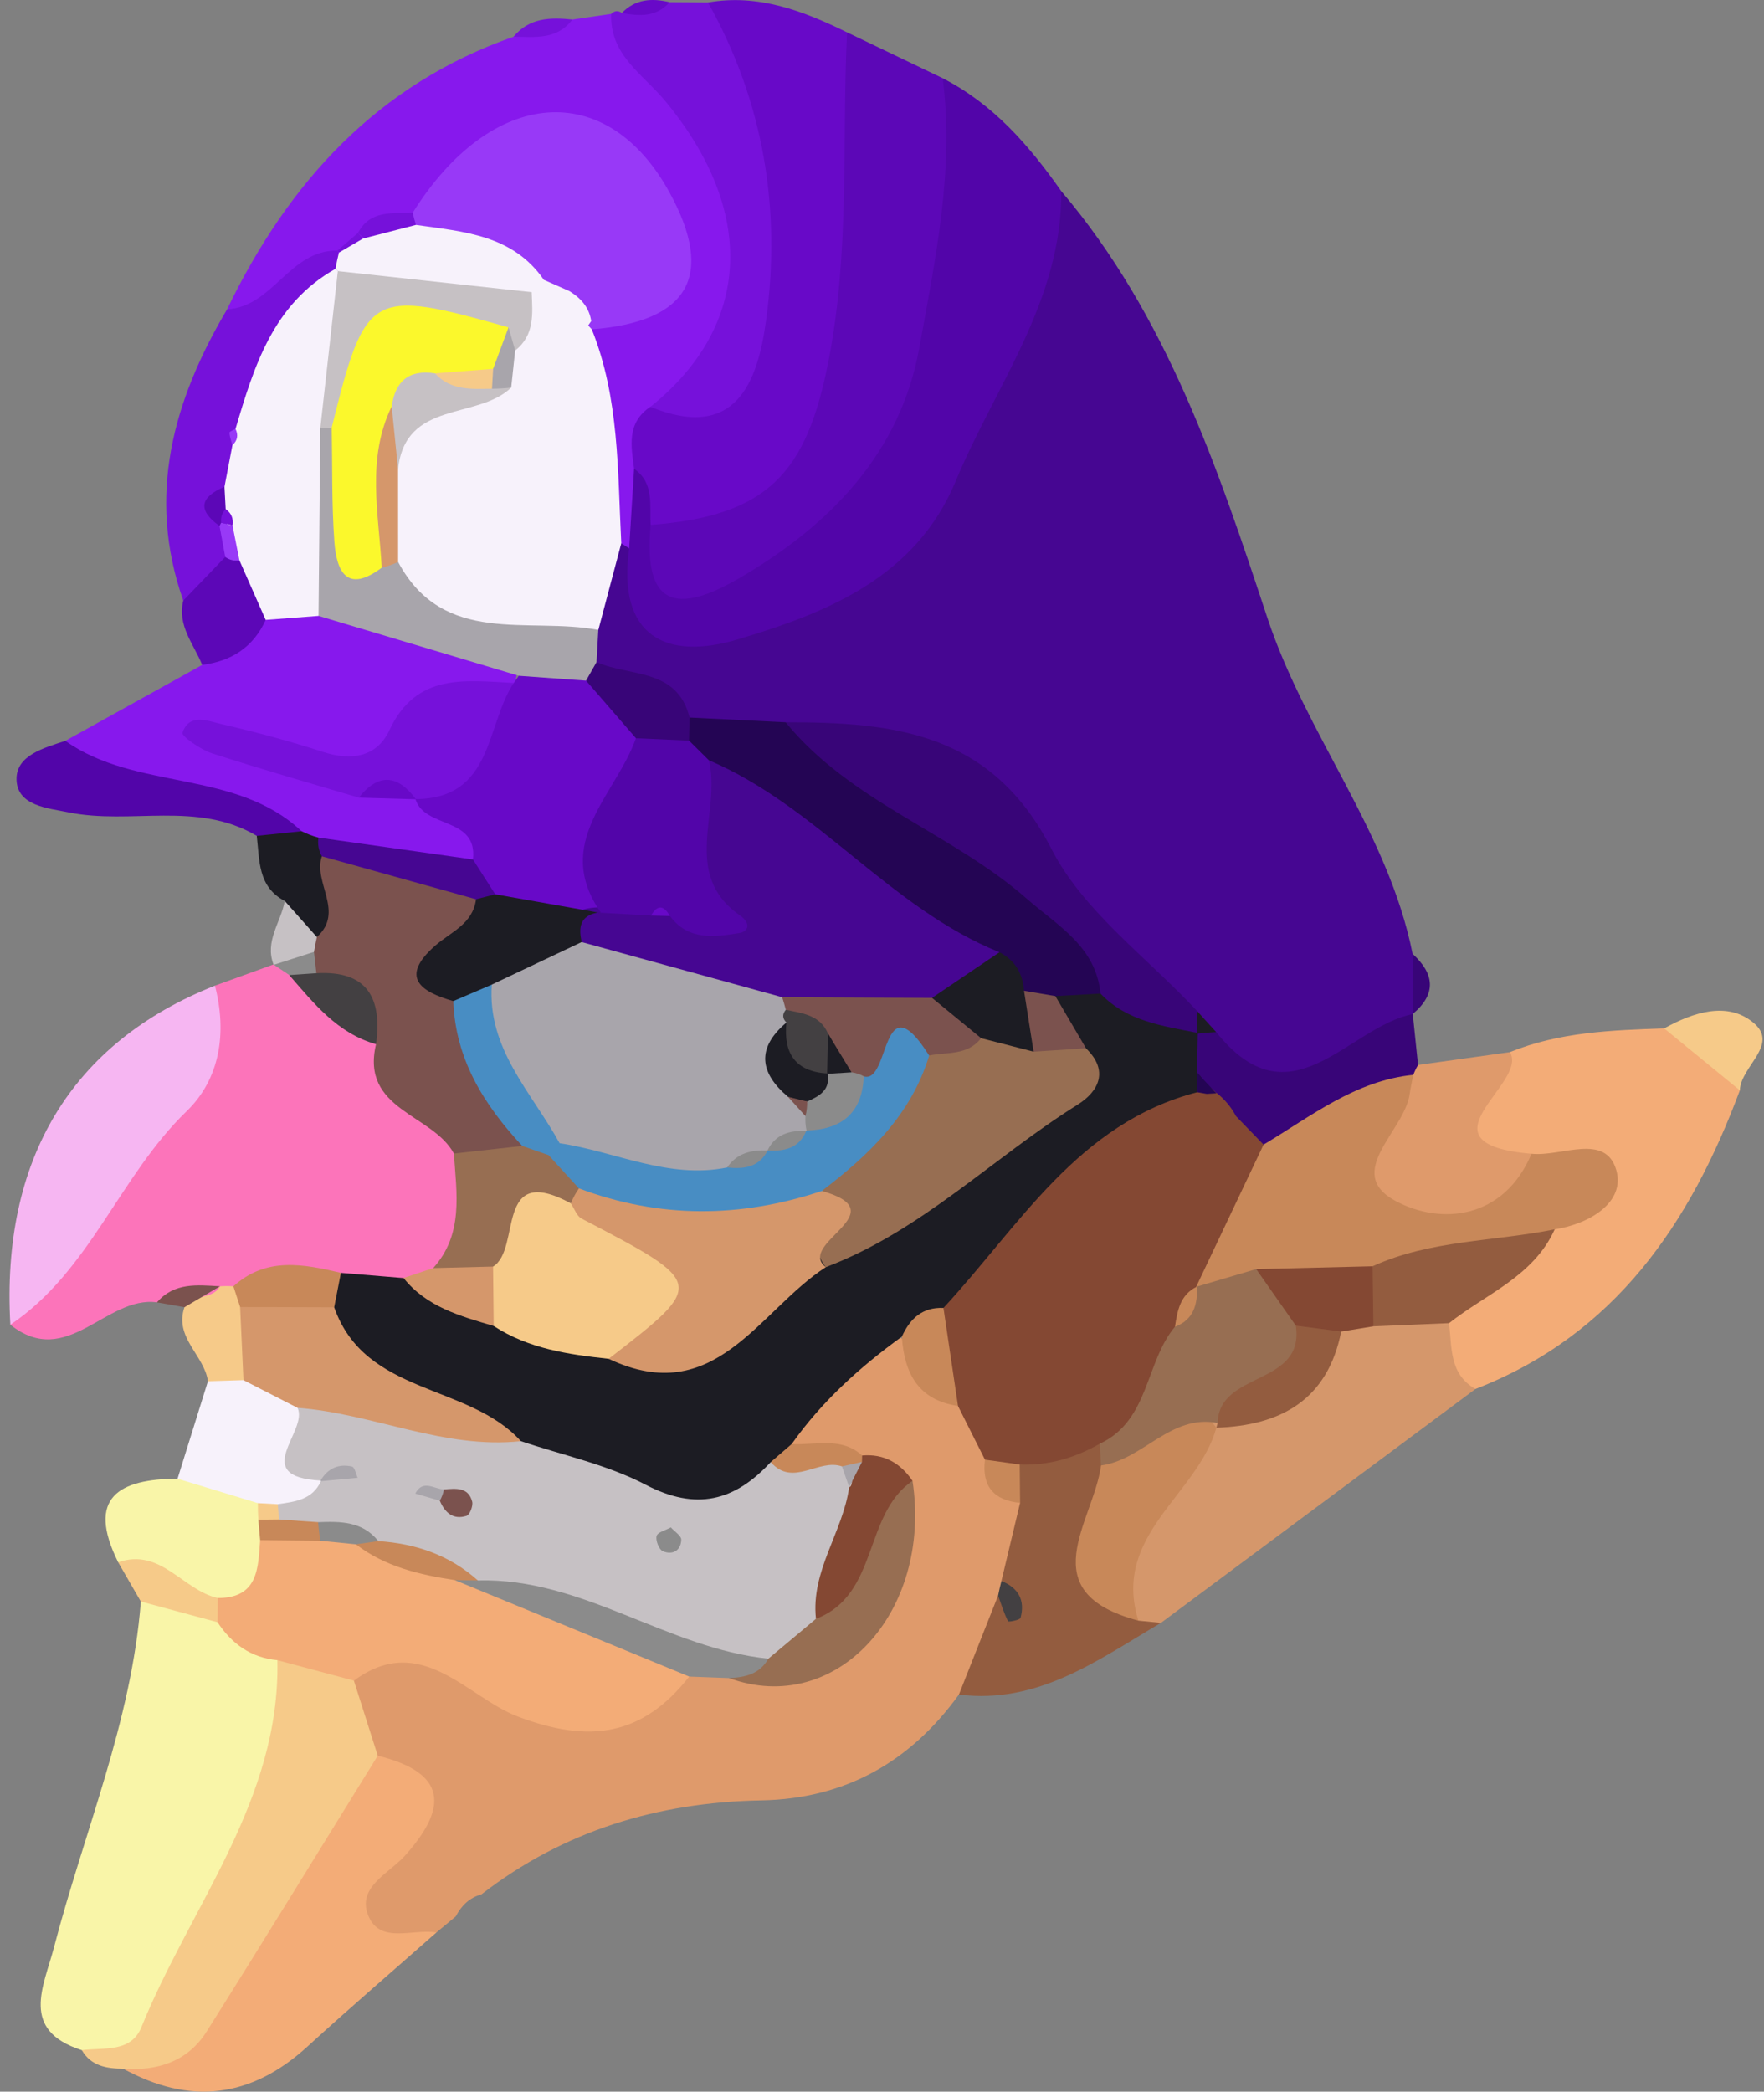 <?xml version="1.0" encoding="utf-8"?>
<!-- Generator: Adobe Illustrator 23.1.0, SVG Export Plug-In . SVG Version: 6.00 Build 0)  -->
<svg version="1.1" id="Calque_1" xmlns="http://www.w3.org/2000/svg" xmlns:xlink="http://www.w3.org/1999/xlink" x="0px" y="0px"
	 viewBox="0 0 1125 1333.58" style="enable-background:new 0 0 1125 1333.58;" xml:space="preserve">
<rect x="0" y="0" width="1125" height="1333.58" fill="#808080" stroke="none"/>
<style type="text/css">
	.st0{fill:#8B8B8B;}
	.st1{fill:#460692;}
	.st2{fill:#DF9A6B;}
	.st3{fill:#FC74BA;}
	.st4{fill:#5205A9;}
	.st5{fill:#F9F5A8;}
	.st6{fill:#8718ED;}
	.st7{fill:#5C07B7;}
	.st8{fill:#6809C8;}
	.st9{fill:#F3AC77;}
	.st10{fill:#D5976B;}
	.st11{fill:#F6CA89;}
	.st12{fill:#F6B6F2;}
	.st13{fill:#7611DA;}
	.st14{fill:#935C3F;}
	.st15{fill:#380578;}
	.st16{fill:#F7F2FB;}
	.st17{fill:#1C1C23;}
	.st18{fill:#C6C1C4;}
	.st19{fill:#7B524E;}
	.st20{fill:#240554;}
	.st21{fill:#A8A5AB;}
	.st22{fill:#844833;}
	.st23{fill:#976E52;}
	.st24{fill:#C88859;}
	.st25{fill:#434042;}
	.st26{fill:#9839F7;}
	.st27{fill:#FBF82C;}
	.st28{fill:#488DC3;}
</style>
<g>
	<g>
		<path class="st0" d="M824.5,1043.03"/>
		<path class="st1" d="M676.85,121.9c67.3,79.09,99.86,176.61,131.32,271.72c24.83,75.07,77.14,136.66,92.71,214.52
			c8.25,12.79,8.1,25.59,0.04,38.4l0.08,0.02c-56.35,59.79-70.35,62.5-130.7,25.4c-6.37-6.73-11.92-14.17-17.44-21.58
			c-41.98-44.82-86.81-86.56-123.84-136.59c-31.07-41.97-83.99-36.04-130.95-38.12c-18.49-0.06-36.96-0.3-54.45-7.48
			c-22.23-16.05-49.32-24.37-69.85-43.3c-5.26-8.23-7.19-17.3-6.91-26.96c2.56-18.95,7.38-37.04,20.33-51.88
			c5.74-2.52,11.55-2.62,17.31,0.01c15.48,56.74,51.8,51.48,95.57,34.63c98.09-37.75,118.44-130.33,152.59-212.93
			C659.42,151.41,654.56,129.9,676.85,121.9z"/>
		<path class="st2" d="M611.55,1080.41c-31.05,43-72.57,66.48-126.07,67.46c-65.79,1.21-125.89,19.26-178.42,59.91
			c-7.64,2.15-12.81,7.16-16.38,14.06c-4.13,3.42-8.26,6.85-12.39,10.27c-16.41,10.76-34.45,16.67-49.23,0.27
			c-15.91-17.65-2.46-34.58,8.28-48.74c17.1-22.55,21.24-42.79-4.04-61.95c-10.55-15.99-18.04-32.76-13.62-52.58
			c27.01-41.5,59.36-15.72,86.61-3.34c44.26,20.12,85.95,28.41,128.82-0.61c8.35-3.74,17.12-4.97,26.17-4.29
			c66.69,6.74,100.37-25.57,106.28-102.15c-5.56-9.03-13.87-14.56-23.61-18.33c-15.34-6.26-33.66-6.04-44.97-20.89
			c7.1-41.09,30.38-64.74,72.85-67.75c18.71,8.62,29.28,27.32,46.57,37.77c10.6,9.54,17.04,21.62,21.21,35.05
			c3.18,13.16,12.05,23.49,18.04,35.31c5.2,16.96-0.81,32.72-4.98,48.73c-1.38,5.47-3.23,10.77-5.21,16.05
			C638.74,1045.35,634.45,1068.91,611.55,1080.41z"/>
		<path class="st3" d="M137.07,628.43c12.44-4.5,24.88-9.01,37.32-13.51c5.35,0.31,10.63,1.13,15.87,2.35
			c24.01,8.21,42.84,23.35,58.09,43.37c12.76,29.36,42.56,47.4,52.48,78.73c5.78,26.6,4.75,51.61-16.58,71.91
			c-5.22,4-11.03,6.87-17.31,8.78c-15.4,4.04-31.18,4.11-46.93,4.17c-20.4-0.01-40.94-1.31-60.87,4.98
			c-5.57,1.6-11.26,2.6-17.02,3.24c-14.17,2.61-27.62-8.72-42.03-2.1c-32.56-4.37-57.22,43.06-93.5,14.26
			c16.41-38.53,41.75-71.94,67.83-103.48C102.78,706.85,122.75,669.65,137.07,628.43z"/>
		<path class="st4" d="M676.85,121.9c0.41,69.89-42.13,124.21-67.31,184.77c-25.64,61.66-82.36,84.1-139.35,101.07
			c-45.42,13.53-76.76-2.18-68.94-58.09c-10.95-15.97-14.53-32.39-3.12-49.73c25.65-9.52,25.35,12.02,31.36,26.03
			c1.81,33.92,17.75,36.31,43.89,20.72c54.42-32.45,84.89-79.85,99.18-141.53c11.92-51.46,2.09-106.76,28.64-155.27
			C633.53,66.41,656.43,92.85,676.85,121.9z"/>
		<path class="st5" d="M52.18,1307.13c-39.78-12.71-24.26-40.55-17.73-65.63c19.08-73.31,49.46-143.78,55.37-220.4
			c18.88-11.7,36.01-1.89,53.51,4.23c16.78,9.79,33.85,19.28,43.34,37.54c11.16,93.08-48.18,161.1-85.62,236.55
			C91.81,1318.05,70.48,1316.54,52.18,1307.13z"/>
		<path class="st6" d="M404.39,298.89c-1.04,16.9-2.09,33.81-3.14,50.74c0,0.02-5.03-3.22-5.03-3.22
			c-41.01-34.94-19.07-82.71-25.52-124.63c1.15-6.02,3.1-12.39,8.24-15.8c21.66-14.36,51.09-23.52,38.86-59.61
			c-9.06-26.73-25.5-47.27-53.96-54.09c-31.45-7.54-56.42,2.7-73.05,31.33c-4.14,7.13-9.73,13.16-16.52,17.97
			c-12.21,7.47-26.78,9.31-39.12,16.51c-7.16,4.67-14.4,9.19-21.55,13.89c-22.55,9.37-36.83,41.58-68.76,25.19
			c39.09-80.86,95.69-143.3,182.7-173.76c10.34-11.08,26.65-1.64,37.51-10.94c8.25-1.2,16.5-2.4,24.75-3.61
			c31.15,27.34,59.96,56.38,76.76,95.47c27.63,64.26,17.85,111.29-34.22,160.57C421.27,274.72,415.31,288.86,404.39,298.89z"/>
		<path class="st7" d="M601.2,49.86c7.57,58.32-4.73,115.53-14.9,171.85c-12.01,66.52-56.26,112.68-114.18,146.56
			c-41.07,24.02-61.97,18.25-57.16-33.59c93.09-36.92,103.81-116.84,107.19-201.93c1.5-37.78-11.18-78.57,18.04-112.13
			C560.53,30.37,580.87,40.11,601.2,49.86z"/>
		<path class="st8" d="M540.19,20.62c-3.28,70.01,1.91,139.98-11.92,210.07c-13.96,70.79-38.37,98.29-113.32,103.98
			c-0.79-12.75,2.45-26.69-10.57-35.8c-1.92-14.57-4.79-29.4,10.38-39.49c46.3-2.98,62.61-30.38,62.7-73.71
			c0.09-45.41-2.02-89.9-21.2-132.23c-7.35-16.21-18.11-33.26-4.77-51.87C483.63-4.06,512.2,6.92,540.19,20.62z"/>
		<path class="st9" d="M1109.6,695.17c-31.74,85.14-79.72,155.9-168.62,190.41c-25.26,3.12-24.7-15.22-26.44-31.67
			c7.63-37.53,46.43-47.61,65.85-74.77c6.77-7.23,21.97-12.12,18.63-22.09c-4.74-14.13-21.79-6.13-33.13-9.59
			c-64.47-23.16-28.1-50.11-2.93-76.66c31.59-12.85,64.99-13.95,98.37-15.14C1086.3,657.97,1106.96,665.56,1109.6,695.17z"/>
		<path class="st6" d="M41.65,472.34c29.1-16.14,58.2-32.27,87.3-48.41c9.33-16.36,22.39-28.54,39.92-35.82
			c11.89-4.34,24.18-5.48,36.73-4.71c41.71,10.48,86.39,11.88,122.64,39.33c2.31,5.95,1.55,11.45-2.71,16.33
			c-15.02,11.4-37.9,8.65-49.93,22.95c-29.08,34.58-62.49,34.16-99.77,17.9c-6.6-2.88-14.38-1.37-20.97-4.8
			c4.65,4.2,10.75,2.88,16.15,4.14c18.1,4.22,35.21,11.61,53.19,16.23c11.5,1.61,23.33-0.32,34.7,3.13
			c5.81,1.55,11.37,3.7,16.8,6.27c14.7,14.46,61.86,15.91,21.48,52.84c-32.11,7.45-61.69-7.92-92.78-10.11
			c-6.3-1.38-12.21-3.75-17.84-6.85c-22.55-24.06-51.77-29.05-83.02-33.5C80.24,503.94,47.96,508.82,41.65,472.34z"/>
		<path class="st10" d="M740.41,1034.69c-6.42,3.92-12.45,3.39-18.1-1.57c-28.92-59.29,17.32-89.76,48.25-126.12
			c33.9-13.49,60.24-36.16,79.98-66.85c8.32-5.15,17.41-7.83,27.08-8.94c16.84-0.85,33.32-0.35,46.51,12.38
			c1.86,15.5,0.05,32.47,16.83,41.99"/>
		<path class="st11" d="M52.18,1307.13c13.93-1.85,31.32,1.85,38.05-14.77c31.23-77.07,88.57-144.53,86.67-233.86
			c20.31-10.81,35.55-2.62,48.79,13.03c5.07,15.94,10.14,31.89,15.21,47.83c9.23,11.25,7.77,23.79,0.52,34.19
			c-32.85,47.07-59.5,98.21-94,144.06c-16.87,22.41-39.07,36.2-68.79,21.35C68.11,1318.85,58.17,1317.39,52.18,1307.13z"/>
		<path class="st9" d="M78.64,1318.96c21.97,1.51,41.15-4.65,53.22-23.82c36.73-58.35,72.75-117.14,109.05-175.77
			c44.12,10.91,45.06,32.91,17.28,63.83c-10.12,11.26-30.83,20.03-23.25,38.29c7.57,18.23,28.41,8.02,43.36,10.61
			c-27.45,24.22-55.23,48.08-82.26,72.76C160.03,1337.72,121.13,1342.33,78.64,1318.96z"/>
		<path class="st12" d="M137.07,628.43c7.75,29.86,3.36,59.41-18.12,80.13C76.18,749.84,57.41,810.44,6.6,844.61
			C0.62,739.19,45.59,664.68,137.07,628.43z"/>
		<path class="st13" d="M451.5,1.57c35.59,63.27,46.75,131.85,37.09,202.59c-5.31,38.87-18.89,77.57-73.82,55.23
			c64.38-51.5,67.99-124.51,9.31-195.19c-14.04-16.92-35.32-29.13-34.27-55.34c2.09-2.09,4.35-2.29,6.78-0.61
			c10.32-1.58,20.59-3.35,30.47-6.85C435.2,1.46,443.35,1.51,451.5,1.57z"/>
		<path class="st14" d="M726.03,1033.28c4.79,0.47,9.57,0.94,14.37,1.41c-40.02,23.47-78.22,52.1-128.85,45.72
			c8.32-21.04,16.64-42.07,24.97-63.11c4.07,2.5,6.16,2.06,6.39-1.3c0.22-3.27-1.15-5.93-4.27-7.97
			c3.97-16.61,7.95-33.23,11.92-49.84c-6.42-8.32-6.83-17.19-2.42-26.52c14.87-13.95,32.34-18.64,52.18-14.65
			c4.66,3.82,7.92,8.71,9.95,14.37C714.99,965.37,691.85,1003.74,726.03,1033.28z"/>
		<path class="st13" d="M144.85,197.17c29.27-1.46,39.9-38,70.28-37.36c1.17,2.63,2.34,5.26,3.52,7.88
			c-0.55,5.74-2.14,11.18-4.82,16.29c-21.15,25.84-40.62,52.77-52.6,84.34c-10.59,4.78-11.96,10.84-2.41,18.41
			c2.79,7.8,2.63,15.57-0.08,23.31c-4.7,9.11-8.58,18.49-8.5,29.08c0.05,8.07-0.95,15.94-3.63,23.59
			c-7.37,10.47-10.43,27.36-29.74,20.21C93.34,316.06,110.44,255.31,144.85,197.17z"/>
		<path class="st2" d="M962.95,670.81c12.3,19.97-61.92,58.37,13.81,64.82c9.51,35.1-17.25,41.29-40.21,47.43
			c-21.98,5.87-47.64,7.14-62.03-13.25c-19.72-27.96-2.25-54.11,12.7-78.77c4.5-5.73,10.23-9.73,17.15-12.04
			C923.89,676.26,943.42,673.53,962.95,670.81z"/>
		<path class="st5" d="M75.36,996.06c-20.62-41.4,0.56-53.09,37.88-53.31c20.62-10.96,37.74-3.08,53.98,9.97
			c4.47,5.1,7.61,10.91,9.63,17.37c1.8,6.5,2.49,13.13,2.31,19.87c-2.99,21.18-8.99,39.54-36.21,37.03
			C114.97,1028.67,97.94,1006.3,75.36,996.06z"/>
		<path class="st4" d="M41.65,472.34c45.3,32.11,108.31,17.87,150.69,57.62c-8.44,11.52-18.01,12.13-28.59,2.95
			c-37.92-22.48-80.53-6.86-120.09-14.98c-13.07-2.68-32.87-4.1-33.11-21.06C10.32,481.5,28.1,476.85,41.65,472.34z"/>
		<path class="st15" d="M904.36,678.99c-1.18,2.03-2.19,4.13-3.03,6.32c-27.36,22.62-56.16,42.29-92.96,45.73
			c-8.79-0.69-16.6-3.84-23.35-9.51c-4.09-3.73-7.8-7.89-11.22-12.26c-1.71-2.13-3.3-4.4-5.02-6.54
			c-5.02-6.59-9.33-13.61-12.04-21.53c-1.12-5.48-1.03-10.96,0.15-16.43c1.34-2.43,2.71-4.84,4.06-7.28
			c5.02-3.52,9.91-3.34,14.67,0.53c47.6,59.69,83.98-3.29,125.38-11.46C902.12,657.37,903.24,668.18,904.36,678.99z"/>
		<path class="st16" d="M164.44,958.35c-17.08-5.19-34.15-10.37-51.21-15.57c6.47-20.74,12.93-41.45,19.39-62.17
			c6.8-6.45,15.14-8.55,24.21-8.68c15.25,0.82,27.74,7.03,37.1,19.23c8.6,14.44,4.19,31.93,10.96,46.89
			c1.89,5.18,2.22,10.46,1.17,15.85c-6.11,11.04-16.02,13.77-27.69,12.67C173.18,964.75,168.54,962.01,164.44,958.35z"/>
		<path class="st7" d="M116.87,382.93c8.93-9.28,17.87-18.57,26.8-27.85c5.63-0.65,10.88,0.42,15.7,3.47
			c10.62,10.23,17.88,21.41,10.07,36.71c-7.92,17.43-21.88,26.33-40.5,28.66C123.56,410.66,112.96,398.93,116.87,382.93z"/>
		<path class="st17" d="M163.75,532.91c9.53-0.98,19.05-1.95,28.58-2.94c3.45,1.71,7.04,3.07,10.76,4.06
			c3.98,4.11,7.35,8.68,10.17,13.67c2.84,18.51,17.18,38.49-6.65,53.71c-21.1,2.86-20.56-14.37-25.01-26.98
			C164.34,565.45,165.6,548.51,163.75,532.91z"/>
		<path class="st11" d="M1109.6,695.17c-16.09-13.16-32.19-26.33-48.28-39.5c18.62-10.32,40.52-17.46,57.1-3.47
			C1134.92,666.12,1110.08,679.94,1109.6,695.17z"/>
		<path class="st11" d="M155.29,879.93c-7.56,0.25-15.11,0.5-22.67,0.71c-2.33-16.6-21.65-27.76-14.99-47.19
			c4.91-8.95,17.79-4.34,22.67-13.34c2.84-0.2,5.68-0.2,8.51,0.01c6.66,2.2,11.27,6.56,13.9,13.06
			C167.71,849.95,167.94,865.97,155.29,879.93z"/>
		<path class="st11" d="M75.36,996.06c27.3-9.48,41.35,17.98,63.52,22.78c6.67,5.21,6.62,10.36-0.15,15.44
			c-16.31-4.4-32.62-8.8-48.92-13.2C85,1012.76,80.18,1004.41,75.36,996.06z"/>
		<path class="st18" d="M181.6,574.43c6.83,7.67,13.65,15.34,20.48,23.01c4.07,5.52,3.53,10.75-1.01,15.73
			c-8.53,4.96-17.45,4.68-26.54,1.99C168.56,600.14,179.22,588,181.6,574.43z"/>
		<path class="st19" d="M140.3,820.11c-7.56,4.45-15.12,8.89-22.68,13.34c-5.84-1.03-11.68-2.07-17.52-3.1
			C111.11,817.53,125.82,819.26,140.3,820.11z"/>
		<path class="st15" d="M900.92,646.53c-0.01-12.79-0.03-25.59-0.04-38.39C914.89,620.92,916.29,633.72,900.92,646.53z"/>
		<path class="st13" d="M365.05,12.46c-9.77,13.03-23.88,11.14-37.51,10.94C337.56,11.23,351.06,11.02,365.05,12.46z"/>
		<path class="st0" d="M174.53,615.16c8.57-2.75,17.13-5.49,25.7-8.24c4.95,3.41,6.9,8.07,5.83,13.99
			c-6.95,7.01-14.12,7.76-21.56,0.75c-3.36-2.24-6.73-4.49-10.1-6.74C174.39,614.92,174.53,615.16,174.53,615.16z"/>
		<path class="st8" d="M427.05,1.4c-8.49,9.57-19.28,8.99-30.44,6.86C405.24-0.69,415.78-1.28,427.05,1.4z"/>
		<path class="st9" d="M290.68,1221.84c5.45-4.68,10.9-9.37,16.36-14.05C301.59,1212.47,296.13,1217.15,290.68,1221.84z"/>
		<path class="st16" d="M377.42,210c17.62,43.9,16.43,90.4,18.8,136.4c-4.88,18.41-9.75,36.82-14.63,55.24
			c-53.13,18.18-101,16.22-135.96-35.41c-8.52-19.51-9.21-39.76-5.23-60.34c6.85-35.31,27.15-57.69,62.97-64.84
			c6.16-4.47,10.32-10.74,14.31-17.06c6.07-10.63,9.26-22.53,14.32-33.67c2.59-4.51,6.08-8.09,10.56-10.74
			c7.65-2.75,15.25-2.53,22.84,0.24c7.19,3.79,12.65,9.29,16.34,16.54C383.12,201.79,381.8,206.39,377.42,210z"/>
		<path class="st15" d="M501.05,460.5c69.19-0.05,131.48,6.43,169.54,80.82c20.42,39.9,61.34,69.31,93.01,103.46
			c3.21,3.21,4.26,6.39,3.13,9.55c-1.12,3.14-2.22,4.71-3.32,4.71l0.48-0.47c-27.93,17.19-48.9,2.65-69.21-15.07
			c-36.24-65.37-105.21-91.42-160.51-133.98C518.32,497.33,487.09,493.55,501.05,460.5z"/>
		<path class="st20" d="M501.05,460.5c41.45,50.87,105.81,70.43,153.79,112.51c19.72,17.29,44.07,30.38,47.01,60.47
			c-6.12,7.19-13.95,11.08-23.27,12.17c-9.07,0.51-17.68-1.23-25.77-5.36c-9.61-6.38-16.54-15.67-25.05-23.24
			C559.45,588.52,511.28,530.16,447,495.58c-7.08-5.78-12.09-12.83-13.67-22.02c0.22-6.14,2.37-11.5,6.43-16.09
			C460.19,458.48,480.62,459.49,501.05,460.5z"/>
		<path class="st21" d="M253.88,358.27c29.05,54.26,83.11,34.87,127.7,43.37c-0.38,6.84-0.77,13.67-1.15,20.51
			c1.99,7.13,0.09,13.01-5.69,17.65c-16.7,7.12-32.44,9.56-43.91-8.96c-42.55-12.72-85.11-25.44-127.66-38.16
			c-26.59-34.67-18.7-72.54-10.42-110.34c2.46-5.8,6.67-10.24,12.28-13.14c43.55,12.29,10.84,59.89,36.96,80.24
			C245.89,352.45,249.85,355.42,253.88,358.27z"/>
		<path class="st15" d="M373.75,433.95c2.23-3.93,4.46-7.86,6.69-11.8c21.19,9.42,51.47,3.59,59.33,35.35
			c-0.12,4.88-0.23,9.79-0.34,14.7c-10.44,10.19-22.71,10.99-35.94,7.05C385.5,469.47,370.98,457.37,373.75,433.95z"/>
		<path class="st17" d="M763.42,659.04c0.06-4.75,0.12-9.49,0.18-14.25c4.01,4.4,8.02,8.82,12.02,13.23
			C771.54,658.22,767.47,658.57,763.42,659.04z"/>
		<path class="st17" d="M673.03,635.08c9.6-0.53,19.21-1.07,28.81-1.6c16.9,17.73,39.79,20.63,62.05,25.09
			c-0.16,8.45-0.33,16.89-0.5,25.34c3.43,2.98,4.86,6.22,4.29,9.71c-0.59,3.62-1.38,5.43-2.3,5.44
			C704.58,733.4,664.35,791.04,612,834.96c-11.09,8.24-22.75,15.39-36.86,17.28c-26.78,19.36-51.05,41.3-70.25,68.44
			c-1.86,9.6-6.93,17.4-13.54,24.37c-28.83,31.12-62.12,25.66-96.39,11.54c-22.8-9.4-46.04-17.71-68.77-27.32
			c-26.09-16.97-56.27-25.76-83.09-41.25c-20.32-11.74-37.76-25.7-38.63-51.98c0.7-10.07,4.45-18.54,12.93-24.5
			c13.3,1.1,26.6,2.2,39.9,3.3c22.86,1.18,43.98,8.96,65.02,17.06c21,9.21,43.84,10.85,65.84,15.89
			c58.55,24.78,92.34-21.52,133.44-46.68c52.6-41.34,121.02-63.31,154.84-127.17C675.49,660.96,668.53,648.48,673.03,635.08z"/>
		<path class="st22" d="M601.69,833.91c48.46-52.31,85.71-117.81,161.85-137.54c4.37-4.67,8.45-4.43,12.24,0.71l-0.41-0.65
			c5.4,4.13,9.7,9.2,12.89,15.21c5.87,6.06,11.74,12.12,17.6,18.18c3.04,31.74-15.38,56.77-26.15,84.21
			c-2.6,4.69-5.58,9.17-8.61,13.57c-5.87,9.07-10.39,18.81-14.13,28.97c-13.96,25.28-11.4,65.03-55.59,63.92
			c-15.83,9-32.69,14.02-51.06,13.25c-8.43,6.42-15.98,6.61-22.16-3.1c-5.74-11.42-11.48-22.84-17.22-34.26
			C597.68,877.06,581.46,858.19,601.69,833.91z"/>
		<path class="st9" d="M138.73,1034.29c0.07-5.14,0.13-10.28,0.17-15.43c25.78,0,25.71-18.96,27.01-36.91
			c9.72-8.99,21.69-11.33,34.35-11.68c9.32-1.03,18.4,0.17,27.36,2.66c22.92,7.38,45.51,15.76,67.82,24.92
			c47.58,24.59,107.61,24.06,144.11,71.08c-29.64,37.78-63.37,42.87-109.22,25.54c-32.44-12.26-61.71-54.58-104.61-22.95
			c-16.28-4.33-32.54-8.69-48.81-13.03C160.06,1056.92,147.82,1048.08,138.73,1034.29z"/>
		<path class="st23" d="M581.96,944.13c12.72,84.12-49.13,150.6-117.01,125.76c4.8-9.63,13.42-15.62,21.15-22.5
			c11.87-10.6,24.09-20.8,35.11-32.34C547.4,996.48,534.18,944.08,581.96,944.13z"/>
		<path class="st0" d="M490.01,1057.55c-5.54,9.83-14.89,11.92-25.06,12.34c-8.46-0.31-16.93-0.63-25.39-0.95
			c-49.85-20.51-99.7-41.02-149.55-61.52c4.42-5.22,9.89-8.85,16.38-10.98C374.74,995.25,434.87,1018.89,490.01,1057.55z"/>
		<path class="st22" d="M581.96,944.13c-31.63,21.57-21.22,72.58-61.62,88.01c-12.86-25.4-2.15-49.07,5.19-73.01
			c2.85-7.67,6.64-14.87,11.64-21.39c3.64-3.96,7.89-7.2,12.65-9.76C563.83,926.77,574.22,932.81,581.96,944.13z"/>
		<path class="st24" d="M601.69,833.91c3.1,20.82,6.19,41.64,9.27,62.47c-25.49-3.71-34.23-21.01-35.81-44.13
			C580.29,840.77,588.2,833.31,601.69,833.91z"/>
		<path class="st24" d="M491.53,932.19c4.45-3.84,8.91-7.67,13.37-11.51c15.25,0.88,31.57-4.84,44.94,7.32
			c-0.03-0.02-0.12,4.08-0.12,4.08c-4.39,4.24-9.41,7.49-15.08,9.78C517.99,948.76,498.22,969.55,491.53,932.19z"/>
		<path class="st24" d="M628.16,930.64c7.39,1.03,14.78,2.06,22.17,3.09c0.08,8.15,0.17,16.3,0.24,24.45
			C633.75,956.61,626.09,947.58,628.16,930.64z"/>
		<path class="st25" d="M638.65,1008.03c10.84,4.29,15.23,12.26,12.22,23.45c-0.39,1.44-7.74,2.75-8,2.22
			c-2.58-5.22-4.34-10.85-6.33-16.38C637.15,1014.19,637.86,1011.1,638.65,1008.03z"/>
		<path class="st19" d="M201.78,620.48c-0.51-4.52-1.02-9.03-1.54-13.56c0.54-3.18,1.15-6.34,1.84-9.48
			c17.88-16.13-2.49-34.62,3.18-51.51c35.36-12.85,63.37,12.22,95,18.36c27.47,24.95-21.4,49.49-0.31,74.48
			c1.67,34.86,52.88,65.07,39.48,103.67c-12.48,6.88-38.64,0.73-49.97-6.98c-13.66-25.3-59.62-27.58-49.65-69.71
			C232.74,645.96,219.94,630.96,201.78,620.48z"/>
		<path class="st23" d="M289.47,735.47c14.55-1.61,29.09-3.23,43.64-4.84c8.25-4.19,16.1-2.94,23.74,1.69
			c6.88,5.45,11.23,12.34,12,21.25c-1.31,5.55,6.06,19.32,2.07,23.38c-20.87,13.51-32.51,37.73-62.2,42.41
			c-12.4,1.09-23.93-0.43-32.44-10.87C295.77,786.88,291.14,760.91,289.47,735.47z"/>
		<path class="st24" d="M217.41,811.53c-1.43,7.32-2.85,14.64-4.28,21.96c-20.05,17.46-40.04,15-59.99-0.18
			c-1.42-4.39-2.84-8.78-4.29-13.18C169.67,801.2,193.48,805.89,217.41,811.53z"/>
		<path class="st25" d="M201.78,620.48c32.82-1.84,41.98,16.21,38.04,45.27c-24.63-6.94-39.63-25.99-55.36-44.08
			C190.25,621.27,196.02,620.88,201.78,620.48z"/>
		<path class="st10" d="M276.28,808.49c12.72-0.32,25.44-0.64,38.16-0.96c11.26,12.51,11.28,25.14,0.42,37.89
			c-21.26-6.29-42.77-12.11-57.52-30.61C263.63,812.72,269.95,810.6,276.28,808.49z"/>
		<path class="st26" d="M363.16,185.61c-5.41-2.38-10.82-4.76-16.23-7.15c-30.52,1.74-54.58-16.38-81.3-26.41
			c-2.88-3.29-4.18-6.83-3.94-10.6c0.25-3.88,0.75-5.81,1.51-5.81c50.31-80.24,123.99-85.9,163.97-12.6
			c28.84,52.88,12.14,82.08-49.76,86.95c0,0-2.29-2.49-2.29-2.49l1.92-2.78C375.73,195.95,370.44,190.06,363.16,185.61z"/>
		<path class="st13" d="M263.2,135.65c0.59,2.61,1.27,5.2,2.06,7.76c-5.63,15.5-17.47,13.93-29.86,10.89
			c-2.38-1.9-4.75-3.81-7.12-5.73C236.03,133.75,250.18,136.22,263.2,135.65z"/>
		<path class="st13" d="M215.13,159.81c4.38-3.75,8.76-7.51,13.14-11.25c0,0.01,3.23,3.55,3.23,3.55
			c-2.31,7.8-6.44,12.47-15.35,8.95C216.15,161.06,215.13,159.81,215.13,159.81z"/>
		<path class="st24" d="M762.85,820.44c14.32-30.23,28.65-60.47,42.99-90.66c30.32-18.06,58.47-40.77,95.48-44.48
			c-0.76,4.01-1.73,7.99-2.26,12.02c-3.07,23.64-42.66,50.3-9.02,68.39c28.64,15.4,68.93,12.01,86.69-30.11
			c18.95,2.06,47.31-13.63,54.11,10.6c5.7,20.34-16.97,34.13-39.29,37.59c-34.35,23.04-73.89,29.65-113.52,36.03
			c-22.58,4.83-45.64,4.74-68.52,6.58C793.39,828.96,777,833.28,762.85,820.44z"/>
		<path class="st14" d="M875.36,807.34c36.88-16.84,77.41-15.7,116.16-23.55c-13.51,29.99-43.78,41.13-67.36,59.81
			c-16.1,0.66-32.18,1.34-48.27,2.02C865.45,833.01,865.82,820.24,875.36,807.34z"/>
		<path class="st8" d="M373.75,433.95c10.61,12.24,21.22,24.48,31.83,36.72c4.83,38.14-18.1,71.41-19.06,108.63
			c-21.94,10.01-43.96,9.19-66.11,0.89c-10.74-8.12-21.68-16.16-18.78-32.22c3.11-27.45-30.95-19.47-36.68-38.49
			c22.34-23.46,36.31-54.02,62.69-74.05c0,0,3.15-4.56,3.18-4.57C345.14,431.88,359.44,432.91,373.75,433.95z"/>
		<path class="st16" d="M204.27,273.21c-0.38,39.83-0.77,79.65-1.12,119.47c-11.22,0.84-22.47,1.69-33.71,2.55
			c-5.57-12.63-11.15-25.28-16.74-37.93c-6.61-4.88-5.22-12.53-6.66-19.19c-1.41-4.5-2.61-9.06-3.65-13.66
			c-0.23-4.72,0.03-9.42,0.77-14.09c1.69-8.84,3.37-17.68,5.06-26.51c-0.2-3.63,0.46-7.11,1.98-10.41
			c11.82-39.91,23.95-79.62,63.75-102.05c2.5,2.26,4.99,4.52,7.52,6.76C235.5,213.4,222.63,243.8,204.27,273.21z"/>
		<path class="st13" d="M327.64,435.43c-17.99,27.14-12.97,73.77-62.69,74.05c0,0,0.33,0.12,0.33,0.12
			c-11.88-9.87-24.07-9.33-36.48-1.06c-31.32-9.33-62.77-18.23-93.84-28.33c-7.22-2.35-19.31-10.95-18.59-13.03
			c4.38-12.73,16.11-7.53,24.69-5.55c21.87,5.04,43.63,10.87,64.98,17.79c18.2,5.9,34.34,3.17,42.31-13.88
			C265.57,428.68,296.89,433.91,327.64,435.43z"/>
		<path class="st1" d="M301.63,547.97c4.73,7.4,9.46,14.81,14.19,22.21c-3.14,4.7-7.21,5.75-12.23,3.16
			c-32.78-9.13-65.57-18.26-98.34-27.4c-2.05-3.73-2.77-7.7-2.16-11.91C235.93,538.68,268.78,543.32,301.63,547.97z"/>
		<path class="st8" d="M228.8,508.54c12.62-15.75,24.76-14.74,36.48,1.06C253.12,509.24,240.96,508.89,228.8,508.54z"/>
		<path class="st24" d="M726.03,1033.28c-68.98-18.27-28.76-62.85-23.84-98.93c21.62-12.71,34.18-45.22,68.06-31.19
			c1.84,2.37,3.66,4.76,5.49,7.15C763.78,953.16,708.89,978.65,726.03,1033.28z"/>
		<path class="st22" d="M875.36,807.34c0.17,12.76,0.35,25.52,0.53,38.28c-6.83,1.12-13.66,2.24-20.49,3.35
			c-8.75,3.69-17.65,6.23-27.27,3.78c-17.73-9.11-32.23-20.26-26.98-43.6C825.88,808.55,850.62,807.95,875.36,807.34z"/>
		<path class="st14" d="M826.41,845.18c9.64,1.25,19.28,2.5,28.95,3.77c-8.71,43.6-38.41,59.92-79.61,61.32
			c0,0.02,0.82-3.02,0.82-3.02C763.58,862.79,807.49,864.02,826.41,845.18z"/>
		<path class="st23" d="M826.41,845.18c5.84,38.73-49.09,28.66-49.85,62.08c-30.17-5.8-47.56,23.59-74.38,27.06
			c-0.26-4.6-0.53-9.22-0.81-13.84c31.69-14.75,28.85-51.71,47.95-74.57c9.1-6.14,7.47-18.18,14.12-25.66c0,0-0.58,0.18-0.58,0.18
			c12.76-3.77,25.52-7.53,38.28-11.29C809.57,821.17,817.99,833.18,826.41,845.18z"/>
		<path class="st16" d="M216.15,161.06c5.12-2.98,10.23-5.97,15.35-8.95c11.25-2.9,22.49-5.8,33.75-8.7
			c30.4,4.32,61.82,6.26,81.66,35.1c-2.43,2.76-5.05,5.37-7.85,7.8c-44.65,27.29-85.25,17.27-123.6-13.45c0,0-1.52-1.48-1.52-1.48
			C214.57,167.92,215.31,164.48,216.15,161.06z"/>
		<path class="st7" d="M143.15,310.35c0.26,4.73,0.51,9.47,0.77,14.2c0.89,2.36,1.77,4.71,2.66,7.07c-2.19,1.24-4.38,2.49-6.58,3.73
			C125.61,325.08,127.77,316.88,143.15,310.35z"/>
		<path class="st26" d="M148.3,335.07c1.47,7.43,2.94,14.86,4.4,22.26c-3.3,0.42-6.32-0.29-9.05-2.2
			c-1.2-6.63-2.42-13.21-3.64-19.79c0,0.01,1.04-2.08,1.04-2.08C143.47,333.87,145.88,334.47,148.3,335.07z"/>
		<path class="st26" d="M150.18,273.43c1.94,3.98,1.28,7.46-1.98,10.43c-0.7-2.67-1.72-5.31-1.89-8
			C146.27,275.13,148.82,274.24,150.18,273.43z"/>
		<path class="st24" d="M204.24,982.35c-12.78-0.13-25.55-0.26-38.33-0.4c-0.39-4.36-0.78-8.71-1.17-13.07
			c4.65-3.1,9.74-4.7,15.35-4.56c8.19,0.03,16.47-0.73,24.18,3.11C207.55,972.41,207.54,977.38,204.24,982.35z"/>
		<path class="st11" d="M177.85,968.77c-4.36,0.05-8.73,0.1-13.1,0.13c-0.23-3.52-0.31-7.04-0.29-10.55
			c4.2,0.23,8.42,0.47,12.64,0.7c4.6,1.82,6.24,3.86,4.94,6.14C180.68,967.57,179.29,968.77,177.85,968.77z"/>
		<path class="st20" d="M788.26,711.64c-4.3-5.07-8.6-10.13-12.89-15.2C779.67,701.5,783.96,706.57,788.26,711.64z"/>
		<path class="st20" d="M775.77,697.08l-6.16,0.35c0,0-6.08-1.06-6.08-1.06c-0.15-4.15-0.19-8.3-0.13-12.45
			C767.52,688.3,771.65,692.69,775.77,697.08z"/>
		<path class="st18" d="M177.85,968.77c-0.12-3.25-0.36-6.5-0.74-9.73c10.94-1.59,22.12-2.74,27.55-14.68l3.04-2.12l-3.24,1.72
			c-45.96-2.42-7.47-31.66-14.72-46.37c52.61-27.22,94.8,15.39,142.48,21.24c26.63,9,54.89,14.9,79.5,27.76
			c32.3,16.89,56.81,10.49,79.81-14.39c14.22,16.25,30.56-2.53,45.43,2.75c4.52,1.7,6.71,4.21,6.57,7.55
			c-0.16,3.74-0.81,5.61-1.96,5.61c-4,28.77-24.57,53.37-21.19,84.01c-10.14,8.48-20.25,16.95-30.36,25.42
			c-64.46-6.52-118.51-51.74-185.23-49.9c-20.89-8.26-41.32-17.9-63.91-20.96c-9.67-12.42-27-6.88-38-16.18
			C194.53,969.93,186.19,969.35,177.85,968.77z"/>
		<path class="st10" d="M332.2,918.84c-49.34,5.28-94.46-17.67-142.48-21.25c-11.49-5.87-22.97-11.76-34.45-17.65
			c-0.7-15.55-1.42-31.09-2.13-46.63c20,0.06,39.99,0.12,59.99,0.19C232.86,889.79,298.65,881.82,332.2,918.84z"/>
		<path class="st18" d="M215.46,172.86c41.21,4.47,82.41,8.95,123.61,13.43c0.55,13.55,2.08,27.37-10.53,37.19
			c-5.41-1.06-10.65-2.68-15.74-4.76c-57.06-25.84-73.41,24.84-101.26,53.87c-2.42,0.3-4.85,0.51-7.29,0.62
			C208,239.76,211.73,206.31,215.46,172.86z"/>
		<path class="st18" d="M326.02,247.11c-21.58,20.78-67.53,7.76-72.16,52.04c-12.08-9.02-14.43-21.9-14.32-35.79
			c2.05-17.27,7.99-31.61,27.38-35.56c15.63-0.94,30.24,3.59,44.72,8.76C316.79,239.55,321.58,243.09,326.02,247.11z"/>
		<path class="st10" d="M249.8,259.14c1.35,13.33,2.7,26.66,4.06,40c0.01,19.73,0.02,39.44,0.03,59.14
			c-3.34,1.59-6.81,2.82-10.42,3.67C223.01,326.3,212.62,291.25,249.8,259.14z"/>
		<path class="st21" d="M326.02,247.11c-4.08,0.49-8.17,0.73-12.27,0.73c-3.52-4.59-5.91-9.72-7.37-15.32
			c0.38-12.16,2.37-23.11,17.95-23.81c1.4,4.92,2.8,9.83,4.21,14.75C327.7,231.35,326.86,239.23,326.02,247.11z"/>
		<path class="st6" d="M363.16,185.61c4.62,6.36,9.25,12.73,13.88,19.1C372.42,198.36,367.79,191.98,363.16,185.61z"/>
		<path class="st1" d="M452.04,484.69c69.28,29.47,115.29,94.15,185.35,122.43c-4.6,23.58-23.63,30.97-42.78,38.33
			c-29.73,7.33-59.89,5.23-90.03,4.05c-48.12-11.09-99.06-14.25-139.15-48.45c-7.34-19.17,4.07-22.49,19.18-22.66
			c9.05-2.15,17.75-6.07,27.27-5.98c5.96,0.22,11.86,1.31,17.39,2.96c3.16-4.93,17.49,19.76,13.08-4.89
			C437.04,540.77,429.54,511.13,452.04,484.69z"/>
		<path class="st4" d="M415.22,583.73c-11.44-0.64-22.88-1.29-34.31-1.93c0,0,2.49,0.32,2.49,0.32
			c-31.56-44.87,9.5-75.32,22.15-111.44c11.32,0.49,22.6,1,33.88,1.51c4.2,4.16,8.41,8.33,12.62,12.49
			c8.3,32.72-18.24,72.5,20,99.08c6.78,4.71,5.68,10.13-0.78,11.17c-15.79,2.55-32.39,4.83-44-10.92
			C423.35,579.56,419.33,579.67,415.22,583.73z"/>
		<path class="st17" d="M594.35,636.25c14.35-9.7,28.71-19.4,43.05-29.11c10.04,5.09,14.8,13.58,15.69,24.54
			c5.75,8.6,27.75,32.71,23.35,42.25c-7.48,7.51-37.53-6.05-47.57-7.34C612.6,661.92,598.92,654.25,594.35,636.25z"/>
		<path class="st19" d="M659.18,670.51c-2.04-12.93-4.09-25.87-6.11-38.82c6.69,1.11,13.35,2.25,19.99,3.38
			c6.48,11.09,13,22.17,19.51,33.24C682.45,684.43,671.09,681.72,659.18,670.51z"/>
		<path class="st27" d="M324.32,208.72c-3.28,8.82-6.55,17.63-9.83,26.45c-11.72,9.32-24.39,6.28-37.09,2.87
			c-16.55-2.59-25.34,4.96-27.6,21.09c-16.26,33.4-8.24,68.29-6.35,102.81c-22.17,16.66-28.83,2.42-30.21-16.54
			c-1.76-24.19-1.23-48.54-1.69-72.82C233.17,185.53,236.15,183.84,324.32,208.72z"/>
		<path class="st23" d="M659.18,670.51c11.12-0.72,22.23-1.43,33.37-2.17c14.99,14.41,8.04,27.62-5.27,35.94
			c-54.03,33.79-99.66,80.62-160.61,103.61c-14.24-17.07,5.43-36.25-3.38-53.71c17.15-30.91,45.24-53.86,61.7-85.32
			c12.26-10.01,26.2-10.15,40.7-6.94C636.86,664.78,648.02,667.65,659.18,670.51z"/>
		<path class="st10" d="M524.11,759.33c48.74,13.66-16.65,33.34,2.56,48.56c-42.75,27.57-70.53,90.63-138.49,58.46
			c5.18-16.47-6.71-65.37-24.12-99.14c1.36-3.37,3.08-6.55,5.17-9.53C420.92,752.27,472.6,747.89,524.11,759.33z"/>
		<path class="st11" d="M364.06,767.22c2.25,3.31,3.73,8.09,6.85,9.72c79.37,41.44,79.4,41.38,17.28,89.4
			c-25.65-2.75-51.05-6.38-73.33-20.92c-0.14-12.63-0.27-25.25-0.41-37.88C332.81,796.35,315.06,740.7,364.06,767.22z"/>
		<path class="st24" d="M763.44,820.26c0.31,11.3-2.06,21.13-14.1,25.66C750.91,835.65,752.6,825.44,763.44,820.26z"/>
		<path class="st24" d="M241.26,982.58c23.85,1.53,45.41,8.86,63.49,25.07c-4.9-0.07-9.82-0.15-14.75-0.23
			c-22.5-3.43-44.41-8.5-62.97-22.79C230.82,977.28,235.56,976.59,241.26,982.58z"/>
		<path class="st0" d="M241.26,982.58c-4.74,0.67-9.47,1.34-14.22,2.03c-7.62-0.74-15.22-1.5-22.81-2.26
			c-0.57-3.94-1.02-7.88-1.36-11.84C217.1,969.96,231.19,969.87,241.26,982.58z"/>
		<path class="st21" d="M541.55,948.12c-1.52-4.4-3.04-8.79-4.59-13.17c4.24-0.94,8.51-1.9,12.76-2.86
			C546.99,937.43,544.27,942.77,541.55,948.12z"/>
		<path class="st17" d="M383.4,582.13c0,0-2.31-0.31-2.4-0.32c-11.17,2.18-12.17,9.67-10,18.83c-8.45,22.22-30.84,23.99-48.26,33.13
			c-10.81,4.49-21.75,8.16-33.64,4.5c-21.06-6.02-34.29-15.26-11.76-35.17c10.11-8.94,24.21-13.86,26.25-29.77
			c4.09-1.03,8.16-2.08,12.24-3.14C338.34,574.16,360.87,578.14,383.4,582.13z"/>
		<path class="st28" d="M289.09,638.27c8.18-3.49,16.35-6.99,24.53-10.49c21.56,28.94,37.07,60.78,45.94,95.82
			c-1.36,5.72-4.53,10.07-9.76,12.85c-5.58-1.94-11.16-3.87-16.72-5.82C308.69,704.49,290.42,675.41,289.09,638.27z"/>
		<path class="st28" d="M524.11,759.33c-51.85,17.32-103.51,17.64-154.92-1.65c-6.43-7.07-12.9-14.16-19.38-21.23
			c2.37-2.53,4.76-5.07,7.14-7.61c30.76-17.46,60.64,3.03,90.97,1.87c9.93,0.39,19.91,0.58,29.69-1.76
			c4.42-1.58,8.92-2.98,13.34-4.57c6.4-2.82,12.73-5.79,18.82-9.32c3.92-2.82,7.93-5.42,11.87-8.17
			c13.52-8.7,19.17-23.27,27.14-36.18c9.87-12.77,18.32-29.98,38.21-23.6c12.29,3.94,9.65,15.86,5.58,25.87
			C581.13,710.79,554.24,736.34,524.11,759.33z"/>
		<path class="st13" d="M148.3,335.07c-2.36-0.81-4.78-1.4-7.25-1.78c-0.41-3.4,0.54-6.3,2.87-8.74
			C147.56,327.15,149.02,330.66,148.3,335.07z"/>
		<path class="st0" d="M427.84,973.84c2.42,2.7,6.71,5.33,6.64,7.83c-0.22,7.09-5.68,9.93-11.78,7.32
			c-2.44-1.05-4.72-6.91-3.94-9.71C419.43,976.85,424.54,975.66,427.84,973.84z"/>
		<path class="st19" d="M283.13,949.6c7.41-0.5,15.53-1.72,18.01,7.82c0.69,2.66-1.56,8.4-3.63,9.05
			c-8.44,2.68-13.83-2.01-17.02-9.68c-2.67-2.34-5.35-4.68-8.02-7.01C276.02,949.72,279.58,949.66,283.13,949.6z"/>
		<path class="st21" d="M204.45,943.96c4.56-7.8,11.51-10.89,20.09-8.91c1.65,0.38,2.4,4.66,3.56,7.14
			c-7.82,0.72-15.65,1.45-23.46,2.17C204.66,944.36,204.45,943.96,204.45,943.96z"/>
		<path class="st21" d="M283.13,949.6c-0.47,2.56-1.36,4.96-2.65,7.2c-5.21-1.52-10.43-3.03-15.65-4.54
			C269.71,942.96,276.88,949.44,283.13,949.6z"/>
		<path class="st11" d="M277.41,238.04c12.37-0.96,24.73-1.92,37.09-2.88c-0.25,4.23-0.49,8.45-0.74,12.67
			C300.7,248.04,287.42,249.1,277.41,238.04z"/>
		<path class="st21" d="M463.76,744.36c-37.47,7.59-71.29-10.17-106.87-15.47c-17.74-32.31-46.18-60.01-43.26-101.13
			c19.07-9.03,38.17-18.08,57.31-27.12c42.65,11.72,85.25,23.43,127.86,35.14c5.34,1.3,8.92,4.48,10.5,9.78
			c0.72,5,0.55,10.04-0.22,15c-1.66,9.35-2.76,18.74,1.05,27.96c3.36,6.43,6.86,12.76,9.26,19.62c0.83,5.22-0.86,9.43-5.01,12.67
			l-0.18,0.23c-6.65,7.31-18.17,5-24.72,12.51l0.11-0.06C482.49,740.7,471.55,738.79,463.76,744.36z"/>
		<path class="st19" d="M501.16,643.8c-0.7-2.69-1.47-5.37-2.33-8.03c31.87,0.15,63.75,0.29,95.58,0.45
			c10.39,8.57,20.84,17.12,31.29,25.68c-8.57,11.17-21.64,8.74-33.14,11.05c-30.82-48.75-24.75,18.46-41.7,13.29
			c-4.5,2.43-9.02,2.46-13.57,0.15c-7.22-6.21-12.22-14.35-18.53-21.36C512.59,658.22,507,650.91,501.16,643.8z"/>
		<path class="st8" d="M415.22,583.73c4.19-7.32,8.18-6.41,12.04,0.29C423.25,583.91,419.23,583.82,415.22,583.73z"/>
		<path class="st0" d="M543.08,683.66c2.75,0.37,5.35,1.21,7.79,2.56c-0.94,23.41-14.04,33.93-36.49,34.58
			c-0.67-3.03-0.9-6.1-0.7-9.19c-2.36-4.33-3.62-8.96-3.81-13.9c1.36-4.81,3.67-9.08,7.06-12.78c3.76-3.36,8.11-5.62,12.95-6.99
			C534.97,678.2,539.38,680.12,543.08,683.66z"/>
		<path class="st0" d="M463.76,744.36c6.22-9.27,15.53-11.24,25.81-10.89C484.05,744.4,474.36,745.45,463.76,744.36z"/>
		<path class="st0" d="M489.47,733.54c5.04-10.5,14.21-12.84,24.72-12.51C509.54,732.28,500.12,734.13,489.47,733.54z"/>
		<path class="st25" d="M501.16,643.8c10.54,2.26,21.81,3.23,26.89,15.17c5.77,8.69,6.18,17.26-0.55,25.67l0.23-0.23
			c-34.97,10.35-33.44-8.75-26.19-32.47C498.95,649.35,498.82,646.63,501.16,643.8z"/>
		<path class="st17" d="M501.53,651.95c-1.95,19.44,5.52,31.27,26.19,32.47c2.08,10.62-5.23,14.42-12.98,17.91
			c-4.18-0.49-8.23-1.52-12.17-3.01C484.33,683.92,482.39,668.17,501.53,651.95z"/>
		<path class="st19" d="M502.57,699.32c4.07,0.99,8.15,1.99,12.2,2.99c0.04,3.15-0.31,6.23-1.08,9.28
			C509.97,707.51,506.27,703.42,502.57,699.32z"/>
		<path class="st17" d="M527.5,684.65c0.18-8.56,0.35-17.12,0.54-25.68c5.01,8.24,10.01,16.48,15.03,24.71
			C537.88,683.99,532.69,684.32,527.5,684.65z"/>
	</g>
</g>
</svg>
